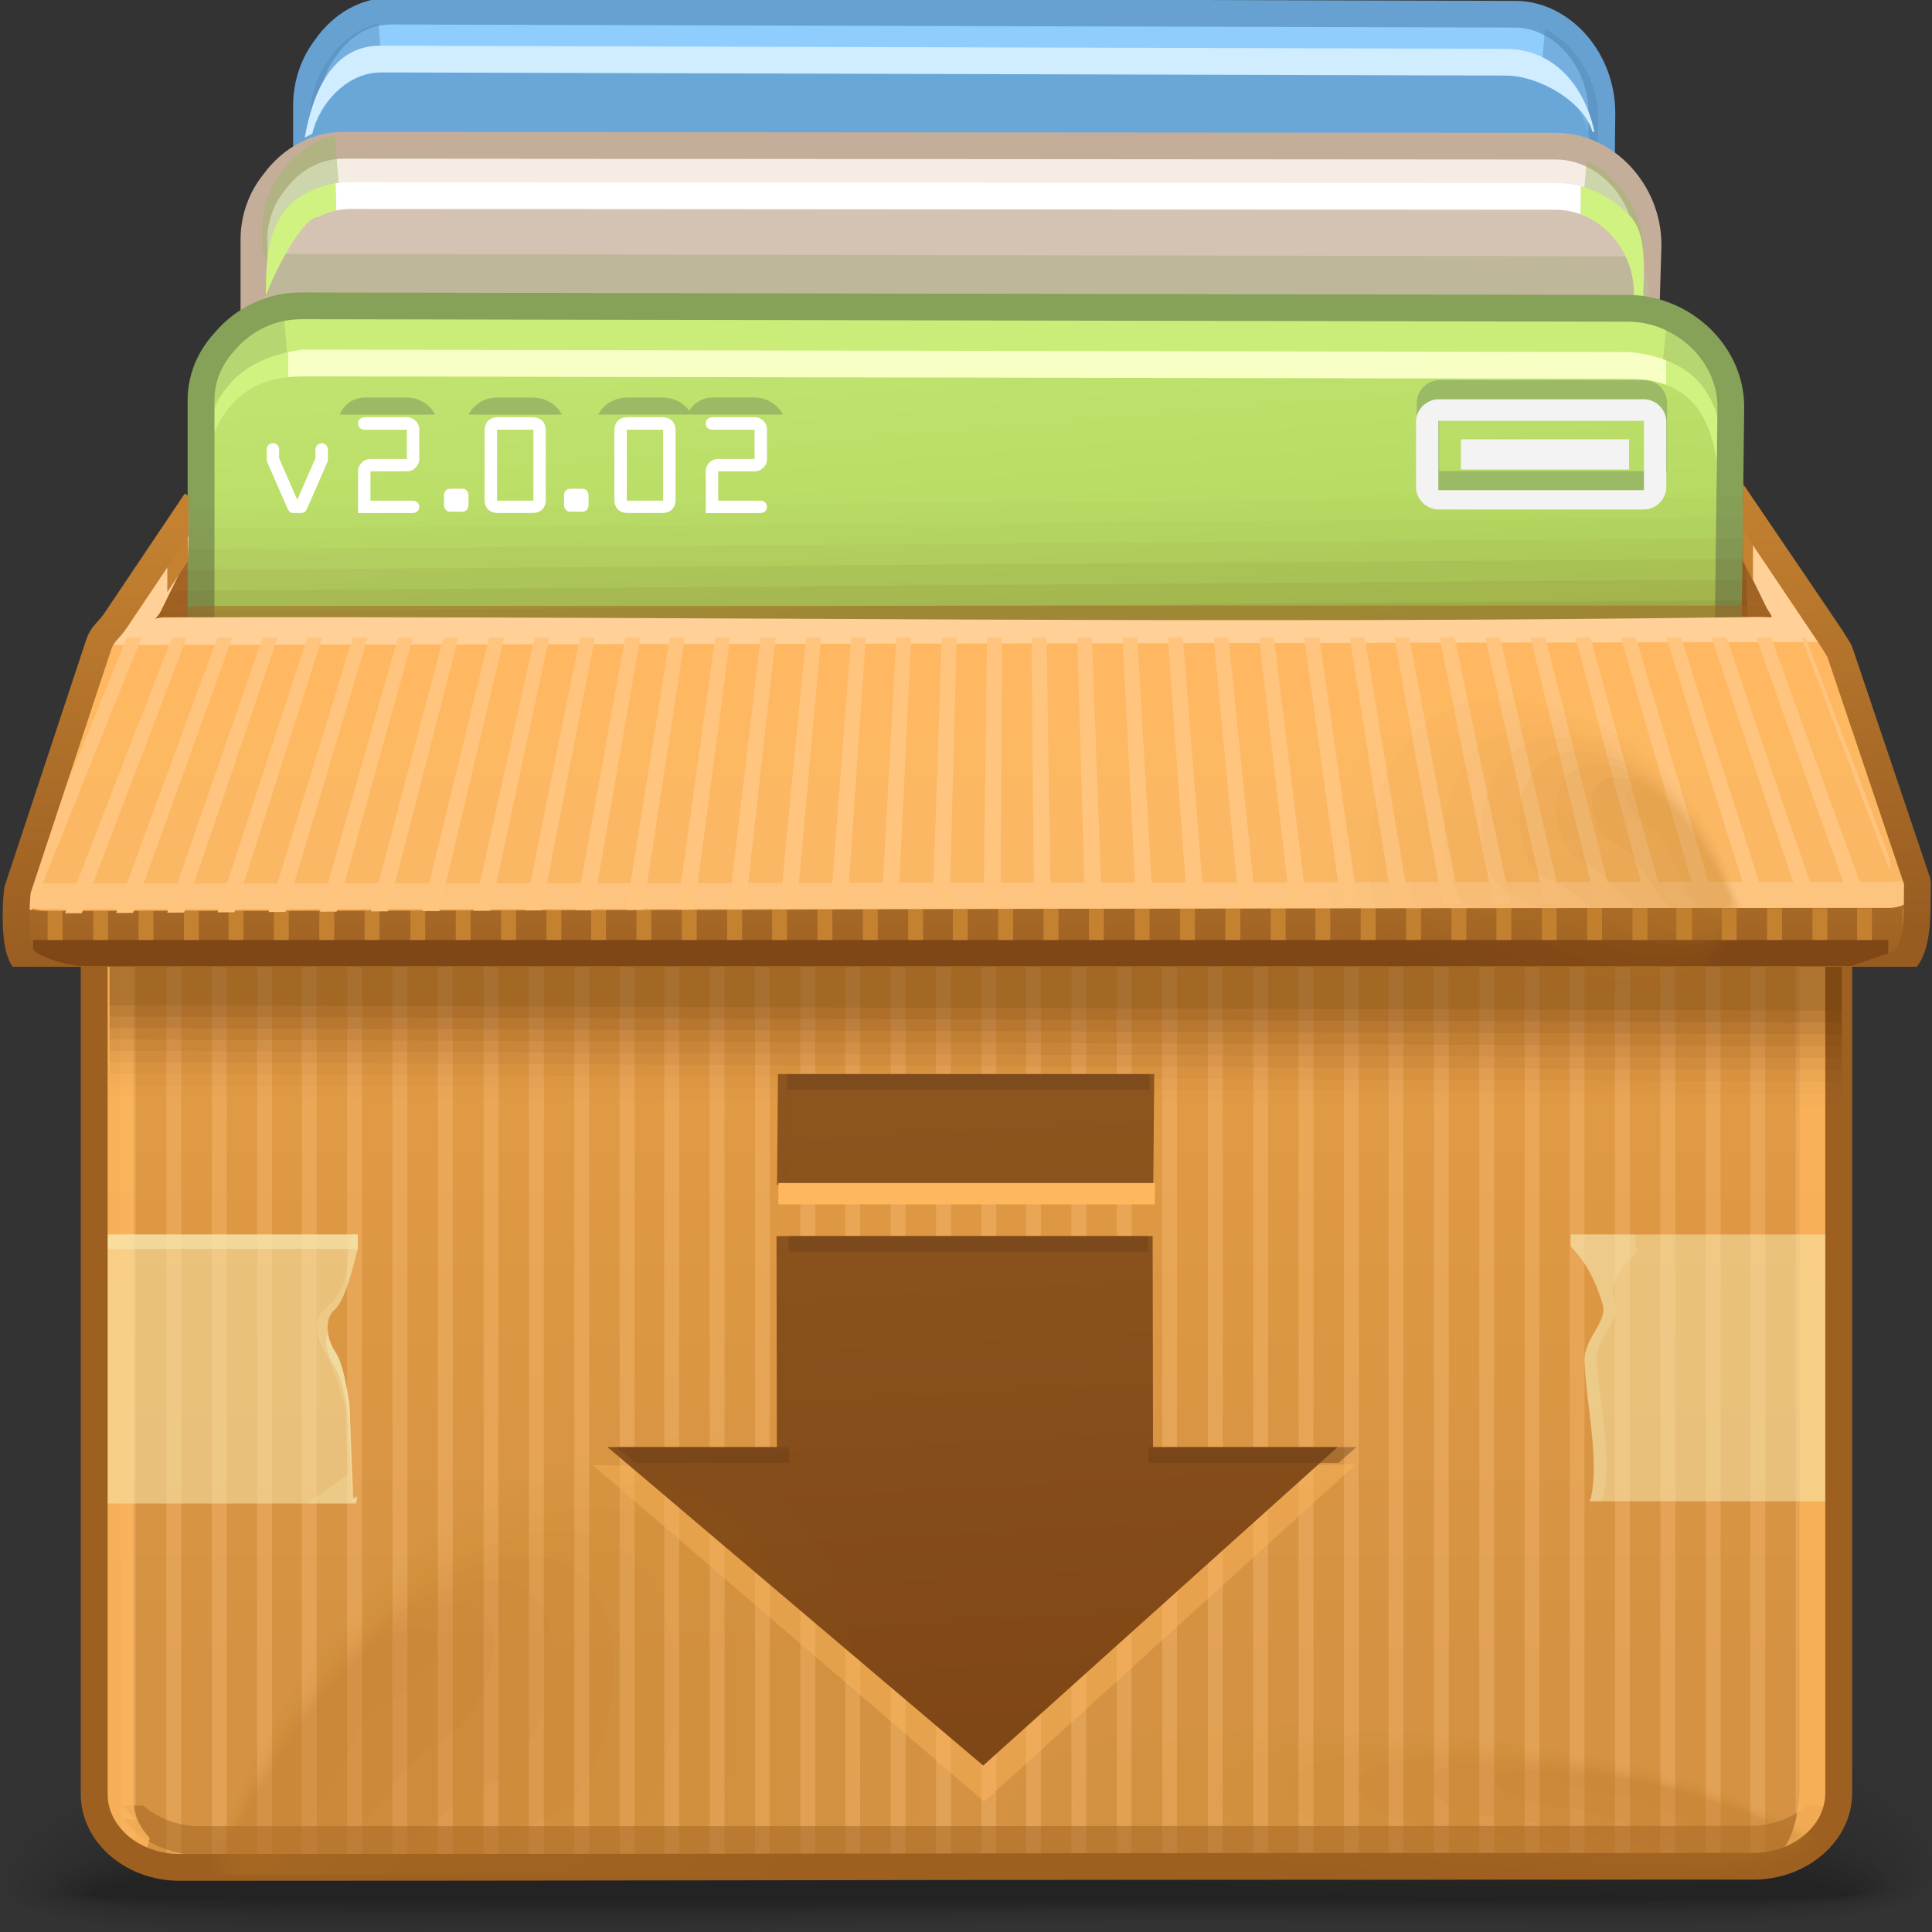 <?xml version="1.0" encoding="UTF-8"?>
<!DOCTYPE svg PUBLIC "-//W3C//DTD SVG 1.1//EN" "http://www.w3.org/Graphics/SVG/1.1/DTD/svg11.dtd">
<!-- Creator: CorelDRAW -->
<svg xmlns="http://www.w3.org/2000/svg" xml:space="preserve" width="72px" height="72px" style="shape-rendering:geometricPrecision; text-rendering:geometricPrecision; image-rendering:optimizeQuality; fill-rule:evenodd; clip-rule:evenodd"
viewBox="0 0 72 72"
 xmlns:xlink="http://www.w3.org/1999/xlink">
 <rect x="0" y="0" width="72" height="72" fill="#333333" stroke="none"/>
 <defs>
  <style type="text/css">
   <![CDATA[
    .fil50 {fill:none}
    .fil17 {fill:#6AA7D9}
    .fil14 {fill:#8FCDFF}
    .fil52 {fill:#C48231}
    .fil28 {fill:#CAED79}
    .fil24 {fill:#D4C2B2}
    .fil53 {fill:#EDA54E}
    .fil21 {fill:#F5ECE4}
    .fil72 {fill:#FFC57F}
    .fil74 {fill:#F3F3F3}
    .fil26 {fill:white;fill-rule:nonzero}
    .fil73 {fill:#804716;fill-rule:nonzero}
    .fil32 {fill:#86A158;fill-rule:nonzero}
    .fil30 {fill:#9BBA65;fill-rule:nonzero}
    .fil49 {fill:#9E6021;fill-rule:nonzero}
    .fil59 {fill:#C48231;fill-rule:nonzero}
    .fil22 {fill:#C4AE9A;fill-rule:nonzero}
    .fil18 {fill:#CFEDFF;fill-rule:nonzero}
    .fil27 {fill:#D0F280;fill-rule:nonzero}
    .fil57 {fill:#FFB75E;fill-rule:nonzero}
    .fil58 {fill:#FFD199;fill-rule:nonzero}
    .fil86 {fill:#F3F3F3;fill-rule:nonzero}
    .fil31 {fill:#F8FFC4;fill-rule:nonzero}
    .fil0 {fill:black;fill-opacity:0}
    .fil33 {fill:#5C3106;fill-opacity:0}
    .fil62 {fill:#BD7E31;fill-opacity:0}
    .fil75 {fill:#C48231;fill-opacity:0}
    .fil1 {fill:black;fill-opacity:0.004}
    .fil63 {fill:#BD7E31;fill-opacity:0.008}
    .fil76 {fill:#C48231;fill-opacity:0.008}
    .fil2 {fill:black;fill-opacity:0.008}
    .fil34 {fill:#5C3106;fill-opacity:0.012}
    .fil3 {fill:black;fill-opacity:0.016}
    .fil64 {fill:#BD7E31;fill-opacity:0.02}
    .fil77 {fill:#C48231;fill-opacity:0.02}
    .fil4 {fill:black;fill-opacity:0.02}
    .fil5 {fill:black;fill-opacity:0.024}
    .fil35 {fill:#5C3106;fill-opacity:0.027}
    .fil65 {fill:#BD7E31;fill-opacity:0.027}
    .fil78 {fill:#C48231;fill-opacity:0.027}
    .fil6 {fill:black;fill-opacity:0.027}
    .fil7 {fill:black;fill-opacity:0.031}
    .fil66 {fill:#BD7E31;fill-opacity:0.035}
    .fil79 {fill:#C48231;fill-opacity:0.035}
    .fil8 {fill:black;fill-opacity:0.035}
    .fil36 {fill:#5C3106;fill-opacity:0.039}
    .fil9 {fill:black;fill-opacity:0.043}
    .fil67 {fill:#BD7E31;fill-opacity:0.043}
    .fil80 {fill:#C48231;fill-opacity:0.043}
    .fil10 {fill:black;fill-opacity:0.047}
    .fil11 {fill:black;fill-opacity:0.051}
    .fil37 {fill:#5C3106;fill-opacity:0.055}
    .fil68 {fill:#BD7E31;fill-opacity:0.055}
    .fil81 {fill:#C48231;fill-opacity:0.055}
    .fil12 {fill:black;fill-opacity:0.055}
    .fil13 {fill:black;fill-opacity:0.059}
    .fil69 {fill:#BD7E31;fill-opacity:0.063}
    .fil82 {fill:#C48231;fill-opacity:0.063}
    .fil38 {fill:#5C3106;fill-opacity:0.067}
    .fil70 {fill:#BD7E31;fill-opacity:0.071}
    .fil83 {fill:#C48231;fill-opacity:0.071}
    .fil39 {fill:#5C3106;fill-opacity:0.078}
    .fil71 {fill:#BD7E31;fill-opacity:0.078}
    .fil84 {fill:#C48231;fill-opacity:0.078}
    .fil40 {fill:#5C3106;fill-opacity:0.094}
    .fil41 {fill:#5C3106;fill-opacity:0.106}
    .fil42 {fill:#5C3106;fill-opacity:0.122}
    .fil25 {fill:#789440;fill-opacity:0.22}
    .fil48 {fill:#F8EBB3;fill-opacity:0.22}
    .fil16 {fill:#548ABA;fill-opacity:0.439}
    .fil56 {fill:#693E19;fill-opacity:0.439}
    .fil23 {fill:#9BBA65;fill-opacity:0.439}
    .fil54 {fill:#FFB75E;fill-rule:nonzero;fill-opacity:0.439}
    .fil47 {fill:#F8EBB3;fill-opacity:0.502}
    .fil61 {fill:#FFD199;fill-opacity:0.502}
    .fil45 {fill:#9F6223;fill-rule:nonzero;fill-opacity:0.502}
    .fil46 {fill:#FFB75E;fill-rule:nonzero;fill-opacity:0.78}
    .fil51 {fill:url(#id0)}
    .fil29 {fill:url(#id1)}
    .fil55 {fill:url(#id2)}
    .fil20 {fill:url(#id3)}
    .fil60 {fill:url(#id4)}
    .fil43 {fill:url(#id5)}
    .fil85 {fill:url(#id6);fill-rule:nonzero}
    .fil15 {fill:url(#id7);fill-rule:nonzero}
    .fil44 {fill:url(#id8);fill-opacity:0.322}
    .fil19 {fill:url(#id9);fill-rule:nonzero;fill-opacity:0.502}
   ]]>
  </style>
  <linearGradient id="id0" gradientUnits="userSpaceOnUse" x1="35.989" y1="35.862" x2="35.989" y2="27.711">
   <stop offset="0" style="stop-color:#9D6123"/>
   <stop offset="0.569" style="stop-color:#B3732A"/>
   <stop offset="1" style="stop-color:#C48231"/>
  </linearGradient>
  <linearGradient id="id1" gradientUnits="userSpaceOnUse" x1="34.297" y1="13.07" x2="37.414" y2="51.083">
   <stop offset="0" style="stop-color:#C0E36F"/>
   <stop offset="0.42" style="stop-color:#ACD156"/>
   <stop offset="1" style="stop-color:#9EC444"/>
  </linearGradient>
  <linearGradient id="id2" gradientUnits="userSpaceOnUse" x1="35.613" y1="41.231" x2="36.879" y2="64.593">
   <stop offset="0" style="stop-color:#8C551E"/>
   <stop offset="1" style="stop-color:#804716"/>
  </linearGradient>
  <linearGradient id="id3" gradientUnits="userSpaceOnUse" xlink:href="#id0" x1="36.73" y1="17.971" x2="35.252" y2="33.931">
  </linearGradient>
  <linearGradient id="id4" gradientUnits="userSpaceOnUse" x1="35.996" y1="25.319" x2="35.996" y2="32.498">
   <stop offset="0" style="stop-color:#FFB861"/>
   <stop offset="1" style="stop-color:#FAB764"/>
  </linearGradient>
  <linearGradient id="id5" gradientUnits="userSpaceOnUse" x1="36.005" y1="32.12" x2="36.005" y2="62.144">
   <stop offset="0" style="stop-color:#E69D45"/>
   <stop offset="1" style="stop-color:#D49242"/>
  </linearGradient>
  <linearGradient id="id6" gradientUnits="userSpaceOnUse" x1="35.784" y1="18.457" x2="36.242" y2="35.59">
   <stop offset="0" style="stop-color:#C48231"/>
   <stop offset="1" style="stop-color:#985C21"/>
  </linearGradient>
  <linearGradient id="id7" gradientUnits="userSpaceOnUse" x1="35.629" y1="31.708" x2="35.629" y2="9.409">
   <stop offset="0" style="stop-color:#4E87B4"/>
   <stop offset="1" style="stop-color:#66A1D1"/>
  </linearGradient>
  <linearGradient id="id8" gradientUnits="userSpaceOnUse" x1="32.156" y1="70.157" x2="31.922" y2="43.665">
   <stop offset="0" style="stop-color:#FFC57F"/>
   <stop offset="1" style="stop-color:#FFC57F"/>
  </linearGradient>
  <linearGradient id="id9" gradientUnits="userSpaceOnUse" x1="24.958" y1="14.774" x2="22.832" y2="71.056">
   <stop offset="0" style="stop-color:#F8FFC4"/>
   <stop offset="1" style="stop-color:#ADD158"/>
  </linearGradient>
 </defs>
 <g id="Слой_x0020_1">
  <g id="_88484392">
   <path id="_90511320" class="fil0" d="M34.456 60.883c34.071,-1.414 38.667,4.042 38.816,8.47 0.148,4.428 -17.676,1.91 -37.541,2.674 -19.865,0.764 -36.615,1.408 -36.615,-1.874 0,-3.282 1.268,-7.854 35.341,-9.269z"/>
   <g>
    <path id="_46528272" class="fil1" d="M34.534 61.428c32.627,-1.304 38.267,3.859 38.404,8.026 0.137,4.1 -17.576,1.781 -37.174,2.487 -19.599,0.705 -36.322,1.293 -36.322,-1.749 0,-3.109 2.467,-7.457 35.093,-8.764z"/>
    <path id="_87167864" class="fil2" d="M34.612 61.972c31.182,-1.196 37.866,3.674 37.991,7.579 0.126,3.772 -17.479,1.655 -36.81,2.301 -19.331,0.647 -36.028,1.179 -36.028,-1.623 0,-2.935 3.665,-7.059 34.847,-8.257z"/>
    <path id="_46066120" class="fil3" d="M34.689 62.517c29.737,-1.087 37.466,3.491 37.58,7.135 0.113,3.444 -17.381,1.526 -36.445,2.114 -19.065,0.588 -35.734,1.064 -35.734,-1.496 0,-2.763 4.861,-6.664 34.599,-7.753z"/>
    <path id="_45235160" class="fil4" d="M34.766 63.061c28.293,-0.979 37.066,3.307 37.169,6.689 0.103,3.118 -17.284,1.4 -36.081,1.928 -18.797,0.529 -35.44,0.95 -35.44,-1.37 0,-2.589 6.059,-6.267 34.352,-7.246z"/>
    <path id="_90654512" class="fil5" d="M34.843 63.607c26.848,-0.869 36.666,3.124 36.757,6.244 0.091,2.79 -17.184,1.271 -35.715,1.741 -18.532,0.47 -35.146,0.835 -35.146,-1.245 0,-2.415 7.257,-5.869 34.104,-6.741z"/>
    <path id="_86504200" class="fil6" d="M34.92 64.154c25.402,-0.762 36.265,2.94 36.345,5.799 0.08,2.461 -17.086,1.142 -35.352,1.554 -18.263,0.411 -34.852,0.72 -34.852,-1.12 0,-2.242 8.454,-5.472 33.859,-6.234z"/>
    <path id="_89344736" class="fil7" d="M34.996 64.696c23.96,-0.652 35.865,2.756 35.934,5.354 0.069,2.134 -16.988,1.016 -34.984,1.368 -17.999,0.353 -34.559,0.606 -34.559,-0.992 0,-2.07 9.651,-5.076 33.609,-5.73z"/>
    <path id="_88009848" class="fil8" d="M35.074 65.243c22.513,-0.544 35.465,2.571 35.522,4.909 0.058,1.806 -16.89,0.887 -34.62,1.181 -17.731,0.294 -34.265,0.491 -34.265,-0.867 0,-1.897 10.848,-4.68 33.364,-5.223z"/>
    <path id="_87295176" class="fil9" d="M35.151 65.789c21.069,-0.435 35.065,2.388 35.111,4.465 0.045,1.478 -16.792,0.758 -34.255,0.994 -17.465,0.235 -33.972,0.377 -33.972,-0.742 0,-1.723 12.047,-4.282 33.117,-4.717z"/>
    <path id="_87602704" class="fil10" d="M35.228 66.333c19.624,-0.327 34.665,2.204 34.7,4.018 0.034,1.152 -16.694,0.632 -33.893,0.808 -17.196,0.176 -33.677,0.262 -33.677,-0.615 0,-1.55 13.244,-3.885 32.87,-4.211z"/>
    <path id="_86890264" class="fil11" d="M35.304 66.878c18.18,-0.217 34.265,2.021 34.287,3.574 0.022,0.823 -16.595,0.503 -33.527,0.621 -16.93,0.117 -33.383,0.148 -33.383,-0.489 0,-1.377 14.441,-3.489 32.622,-3.706z"/>
    <path id="_86864128" class="fil12" d="M35.382 67.422c16.735,-0.11 33.863,1.837 33.875,3.128 0.012,0.496 -16.498,0.377 -33.163,0.435 -16.662,0.059 -33.087,0.033 -33.087,-0.363 0,-1.204 15.638,-3.091 32.375,-3.2z"/>
   </g>
   <path id="_88374176" class="fil13" d="M35.456 67.969c15.292,0 33.467,1.654 33.467,2.683 0,0.337 -65.594,0.322 -65.594,0.011 0,-1.03 16.835,-2.694 32.127,-2.694z"/>
  </g>
  <path class="fil14" d="M59.571 17.275l0.083 0.611 -48.144 -0.117 0 -13.507c0,-0.816 0.27,-1.565 0.718,-2.146 0.573,-0.829 1.442,-1.361 2.409,-1.361l41.923 0.116c1.717,0.004 3.24,1.682 3.221,3.716l-0.124 12.689 -0.086 0z"/>
  <path class="fil15" d="M10.929 17.927l-0.005 0 0 -0.501 0 -3.635 0 -0.015 0 -0.015 0 -0.015 0 -8.493 0 -0.038 0 -1.294c0,-0.45 0.076,-0.888 0.213,-1.299 0.141,-0.419 0.348,-0.807 0.605,-1.142 0.332,-0.478 0.757,-0.872 1.237,-1.143l0.001 0c0.478,-0.27 1.013,-0.423 1.573,-0.423l0 0.002 41.923 0.116 0 -0.002 0.018 0 0.004 0.002c1,0.009 1.937,0.495 2.614,1.264 0.664,0.754 1.087,1.791 1.084,2.924l0.002 0 0 0.026 -0.002 0.004 -0.025 2.564c0.008,1.089 0.041,2.202 0.073,3.304 0.034,1.272 0.072,2.538 0.073,3.794l0.019 26.541 0 0.495 -0.496 0.004 -48.392 0.256 -0.5 0.002 -0.001 -0.501 -0.018 -22.779zm0.997 -4.136l0 3.135 0 0.501 0.018 22.779 47.395 -0.252 -0.019 -26.044c0,-1.226 -0.039,-2.493 -0.073,-3.765 -0.031,-1.1 -0.064,-2.211 -0.073,-3.332l0 -0.007 0.025 -2.561 -0.002 0 0 -0.026 0.002 0c0.001,-0.878 -0.325,-1.681 -0.839,-2.263 -0.496,-0.563 -1.167,-0.921 -1.866,-0.928l0 0.002 -0.018 0 0 -0.002 -41.923 -0.116 0 0.002c-0.389,0 -0.757,0.104 -1.083,0.288 -0.352,0.198 -0.667,0.494 -0.917,0.855l-0.015 0.021c-0.194,0.253 -0.351,0.543 -0.456,0.859 -0.1,0.301 -0.156,0.633 -0.156,0.983l0 1.294 0 0.038 0 8.493 0 0.015 0 0.015 0 0.015z"/>
  <path class="fil16" d="M11.568 5.216l-0.001 -0.02 0 -0.876c0,-0.815 0.272,-1.565 0.718,-2.146 0.456,-0.658 1.096,-1.129 1.825,-1.294l0.257 3.482 0.458 0.109c-0.45,1.004 -2.803,1.605 -3.187,0.866 -0.384,-0.739 -0.045,-0.079 -0.071,-0.119z"/>
  <path class="fil16" d="M57.575 1.083l-0.269 3.207 -0.457 0.11c0.372,0.829 1.794,1.861 2.699,1.382l0.013 -1.282c0.014,-1.522 -0.837,-2.848 -1.985,-3.417z"/>
  <path class="fil17" d="M11.063 13.997l0.276 -8.29c0,-0.815 0.27,-1.564 0.718,-2.146 0.573,-0.829 1.157,-1.359 2.126,-1.359l41.923 0.117c1.716,0.004 3.217,1.632 3.196,3.654 -0.03,2.81 0.143,5.653 0.145,8.392l0.019 26.541 -48.392 0.256 -0.019 -26.914c0,-0.085 0.002,-0.168 0.007,-0.25z"/>
  <path class="fil18" d="M11.357 5.127c0.305,-1.687 1.011,-3.426 2.825,-3.426l0 0.002 41.924 0.117 0 -0.002 0.022 0 0.004 0.002c1.802,0.017 2.923,1.406 3.285,3.079l-0.064 0.028c-0.325,-1.131 -1.972,-2.099 -3.224,-2.111l0 0.002 -0.022 0 0 -0.002 -41.924 -0.117 0 0.002c-1.149,0 -2.124,0.978 -2.471,2.024 -0.028,0.084 -0.053,0.17 -0.074,0.257l-0.28 0.143z"/>
  <path class="fil19" d="M59.727 21.854l0.015 19.166 -0.496 0 -0.015 -19.166 0 -5.787 0.001 0 0.002 -10.046c0.172,0.094 0.338,0.175 0.494,0.237l-0.004 9.809 0.002 0 0 5.787zm-48.022 19.422l-0.017 -19.538 0 -2.793 -0.001 0 0 -0.295 0 -12.911c0,-0.181 0.012,-0.358 0.035,-0.533 0.161,-0.028 0.333,-0.054 0.517,-0.077 -0.038,0.196 -0.057,0.4 -0.057,0.609l0 12.615 0.001 0 0 0.295 0 3.089 0.017 19.538 -0.496 0z"/>
  <path class="fil20" d="M8.896 17.461l54.754 0.176c0.808,0.002 1.032,0.663 1.469,1.23l2.871 4.89 -0.567 9.456c-0.04,0.674 -0.663,1.228 -1.469,1.228l-60.094 0c-0.807,0 -1.442,-0.553 -1.469,-1.228l-0.398 -9.544 3.435 -4.977c0.404,-0.586 0.66,-1.231 1.469,-1.23z"/>
  <path class="fil21" d="M61.247 21.765l0.089 0.611 -51.56 -0.373 0 -13.507c0,-0.815 0.287,-1.565 0.764,-2.146 0.609,-0.829 1.534,-1.361 2.563,-1.361l44.941 0.031c1.827,0 3.449,1.682 3.428,3.715l-0.132 13.031 -0.092 0z"/>
  <path class="fil22" d="M61.514 22.694l0.006 0.039 0.083 0.574 -0.58 -0.005 -51.56 -0.373 -0.498 -0.004 0 -0.495 0 -13.507c0,-0.456 0.081,-0.9 0.226,-1.307 0.145,-0.413 0.365,-0.798 0.637,-1.134 0.354,-0.483 0.807,-0.88 1.317,-1.152l0.002 0c0.501,-0.265 1.061,-0.415 1.646,-0.415l0 0.002 45.196 0.031 0 -0.002 0.03 0 0.004 0.002c1.044,0.011 2.023,0.489 2.737,1.25l0 0.002c0.705,0.754 1.157,1.792 1.156,2.924l0.002 0 0 0.037 -0.002 0.004 -0.387 13.031 -0.006 0.497 -0.007 0zm-1.067 -0.393l-0.006 -0.037 -0.084 -0.572 0.177 0 0.383 -12.53 -0.002 0 0 -0.037 0.002 0c0,-0.868 -0.347,-1.665 -0.886,-2.243l-0.001 0.001c-0.534,-0.569 -1.257,-0.93 -2.013,-0.938l0 0.002 -0.03 0 0 -0.002 -45.196 -0.031 0 0.002c-0.42,0 -0.822,0.107 -1.179,0.295l0 0.001c-0.38,0.202 -0.717,0.498 -0.981,0.859l-0.018 0.021c-0.204,0.248 -0.371,0.541 -0.482,0.855 -0.106,0.301 -0.167,0.632 -0.167,0.974l0 13.012 50.481 0.365z"/>
  <path class="fil23" d="M9.776 9.392l0 -0.02 0 -0.876c0,-0.815 0.287,-1.565 0.764,-2.146 0.484,-0.658 1.166,-1.129 1.941,-1.294l0.275 3.482 0.488 0.109c-0.478,1.004 -2.982,1.605 -3.392,0.866 -0.41,-0.739 -0.048,-0.079 -0.076,-0.119z"/>
  <path class="fil23" d="M59.132 6.002l-0.287 3.207 -0.485 0.11c0.394,0.829 1.909,1.863 2.872,1.383l0.013 -1.283c0.015,-1.521 -0.891,-2.848 -2.113,-3.417z"/>
  <path class="fil24" d="M10.066 19.428l-0.118 -8.289c0,-0.815 0.287,-1.563 0.763,-2.146 0.611,-0.829 1.251,-1.304 2.281,-1.304l45.052 -0.196c1.827,-0.008 3.423,1.635 3.403,3.654 -0.03,2.809 0.152,5.541 0.155,8.278l0.02 26.142 -51.826 0 0.263 -25.89c0.001,-0.084 0.002,-0.168 0.007,-0.25z"/>
  <path class="fil25" d="M10.066 19.428l-0.118 -8.289c0,-0.598 0.154,-1.157 0.424,-1.644 0.164,-0.022 0.331,-0.034 0.501,-0.034l49.456 0.092c0.279,0 0.553,0.032 0.819,0.091 0.196,0.459 0.305,0.969 0.299,1.504 -0.03,2.809 0.152,5.541 0.155,8.278l0.005 6.86 -51.613 -0.084 0.066 -6.523c0.001,-0.084 0.002,-0.168 0.007,-0.25z"/>
  <path class="fil26" d="M12.501 6.833c0.178,-0.028 0.361,-0.044 0.546,-0.044l0 0.002 44.941 0.031 0 -0.002 0.032 0 0.004 0.002c0.302,0.004 0.6,0.045 0.887,0.122l0 1.044c-0.283,-0.106 -0.583,-0.165 -0.891,-0.169l0 0.002 -0.032 0 0 -0.002 -44.941 -0.031 0 0.002c-0.176,0 -0.348,0.019 -0.515,0.054l-0.031 -1.012zm49.345 7.891c0.063,0.34 0.107,0.692 0.118,1.065l0.015 0.559 -0.997 0 -0.015 -0.53 -0.031 -1.094 0.909 0z"/>
  <path class="fil27" d="M61.846 14.724l-0.909 0c-0.034,-1.272 -0.06,-2.543 -0.046,-3.748l-0.002 0 0 -0.04 0.002 0c0,-0.86 -0.339,-1.641 -0.872,-2.203l0 -0.001c-0.313,-0.331 -0.693,-0.588 -1.109,-0.744l0 -1.044c0.696,0.185 1.33,0.573 1.831,1.102l0.001 0c0.7,0.739 0.493,2.189 0.491,3.317l0.002 0 0 0.04 -0.002 0.004c-0.013,1.176 0.402,2.177 0.613,3.318z"/>
  <path class="fil27" d="M11.398 7.204l0.002 0c0.343,-0.181 0.713,-0.308 1.101,-0.371l0.031 1.012c-0.234,0.05 -0.456,0.131 -0.664,0.241l0 0.001c-0.703,-0.038 -2.324,3.299 -2.19,3.93 -0.113,0.318 0.191,0.182 0.191,0.546 0.164,-1.775 -0.4,-4.335 1.528,-5.359z"/>
  <path class="fil28" d="M64.31 27.899l0.099 0.612 -56.859 -0.092 0 -13.231c0,-0.815 0.322,-1.564 0.855,-2.146 0.681,-0.829 1.716,-1.359 2.867,-1.359l49.456 0.092c2.043,0.002 3.856,1.682 3.834,3.713l-0.149 12.411 -0.103 0z"/>
  <path class="fil23" d="M62.112 12.043l-0.32 3.208 -0.544 0.109c0.443,0.83 2.135,1.863 3.213,1.383l0.015 -1.282c0.018,-1.522 -0.996,-2.848 -2.363,-3.418z"/>
  <path class="fil23" d="M7.55 16.085l0 -0.02 0 -0.878c0,-0.815 0.322,-1.564 0.855,-2.146 0.541,-0.658 1.303,-1.128 2.171,-1.293l0.308 3.482 0.544 0.109c-0.536,1.004 -3.337,1.604 -3.794,0.866 -0.458,-0.739 -0.054,-0.079 -0.085,-0.119z"/>
  <path class="fil29" d="M7.559 24.932l-0.009 -8.289c0,-0.816 0.322,-1.565 0.856,-2.146 0.681,-0.829 1.715,-1.361 2.867,-1.361l48.887 0.092c2.043,0.002 3.828,1.632 3.804,3.654 -0.034,2.809 0.171,5.654 0.174,8.392l0.024 25.46 -56.588 0.281 -0.024 -25.833c0,-0.084 0.004,-0.168 0.009,-0.25z"/>
  <path class="fil30" d="M53.642 14.167l7.642 0c0.226,0 0.438,0.093 0.591,0.246l0.006 0.006c0.152,0.152 0.246,0.365 0.246,0.591l0 2.421c0,0.224 -0.093,0.437 -0.246,0.591l-0.006 0.006c-0.152,0.152 -0.365,0.246 -0.591,0.246l-7.642 0c-0.224,0 -0.437,-0.093 -0.591,-0.246l-0.006 -0.006c-0.152,-0.154 -0.246,-0.366 -0.246,-0.591l0 -2.421c0,-0.226 0.093,-0.438 0.246,-0.591l0.006 -0.006c0.154,-0.152 0.366,-0.246 0.591,-0.246zm7.652 0.802l-7.663 0 0 2.587 7.663 0 0 -2.587z"/>
  <path class="fil31" d="M10.727 13.126c0.174,-0.039 0.354,-0.072 0.546,-0.099l0 0.002 49.455 0.092 0 -0.002 0.043 0 0.006 0.002c0.509,0.058 0.943,0.163 1.315,0.306l0 0.915c-0.367,-0.138 -0.803,-0.217 -1.32,-0.224l0 0.002 -0.043 0 0 -0.002 -49.455 -0.092 0 0.002c-0.191,0 -0.373,0.009 -0.546,0.03l0 -0.932z"/>
  <path class="fil27" d="M7.68 19.9c-0.032,-2.503 -0.678,-5.935 3.047,-6.775l0 0.932c-3,0.332 -3.274,3.445 -3.272,5.7l0.224 0.143z"/>
  <path class="fil27" d="M62.091 13.427c2.753,1.057 2.026,4.239 2.152,6.487l-0.146 0.228c-0.048,-2.036 0.198,-4.971 -2.006,-5.799l0 -0.915z"/>
  <path class="fil32" d="M64.84 28.116l0.005 0.03 0.093 0.58 -0.586 -0.001 -56.859 -0.092 -0.501 0 0 -0.498 0 -13.231c0,-0.459 0.092,-0.907 0.257,-1.324 0.169,-0.422 0.416,-0.811 0.722,-1.148 0.392,-0.474 0.887,-0.863 1.449,-1.129 0.547,-0.259 1.157,-0.405 1.794,-0.405l0 0.002 49.456 0.091 0 -0.002 0.034 0 0.004 0.002c1.14,0.013 2.215,0.485 2.999,1.235 0.793,0.757 1.297,1.802 1.294,2.947l0.002 0 0 0.032 -0.002 0.004 -0.148 12.411 -0.006 0.497 -0.008 0zm-1.075 -0.39l-0.005 -0.031 -0.094 -0.581 0.197 0 0.142 -11.91 -0.002 0 0 -0.032 0.002 0c0.001,-0.859 -0.383,-1.649 -0.985,-2.224 -0.608,-0.582 -1.44,-0.951 -2.315,-0.961l0 0.002 -0.034 0 0 -0.002 -49.456 -0.091 0 0.002c-0.49,0 -0.957,0.111 -1.369,0.306 -0.431,0.204 -0.813,0.506 -1.113,0.87l-0.018 0.02c-0.23,0.252 -0.416,0.541 -0.54,0.853 -0.116,0.294 -0.182,0.618 -0.182,0.956l0 12.733 55.772 0.09z"/>
  <g id="_86062752">
   <path id="_87504448" class="fil33" d="M5.626 18.172l59.353 -0.43c0.012,2.492 0.181,4.996 0.183,7.418l0.004 3.986 -59.537 -0.191 -0.004 -4.168c0,-0.084 0.002,-0.168 0.008,-0.25l-0.007 -6.365z"/>
   <g>
    <path id="_86064312" class="fil34" d="M5.627 18.942l59.361 -0.43c0.037,2.237 0.171,4.475 0.174,6.648l0.005 4.755 -59.538 -0.193 -0.004 -4.936c0,-0.084 0.002,-0.168 0.008,-0.25l-0.006 -5.595z"/>
    <path id="_87748704" class="fil35" d="M5.628 19.713l59.375 -0.43c0.05,1.98 0.156,3.956 0.158,5.878l0.005 5.524 -59.537 -0.191 -0.005 -5.706c0,-0.084 0.002,-0.168 0.008,-0.25l-0.005 -4.825z"/>
    <path id="_90653264" class="fil36" d="M5.628 20.484l59.397 -0.431c0.054,1.721 0.136,3.435 0.137,5.108l0.006 6.292 -59.538 -0.191 -0.005 -6.474c0,-0.084 0.002,-0.168 0.008,-0.25l-0.005 -4.054z"/>
    <path id="_90653472" class="fil37" d="M5.629 21.254l59.421 -0.431c0.051,1.462 0.11,2.914 0.111,4.338l0.007 7.061 -59.538 -0.191 -0.006 -7.243c0,-0.084 0.002,-0.168 0.008,-0.25l-0.004 -3.283z"/>
    <path id="_46432264" class="fil38" d="M5.629 22.024l59.448 -0.43c0.043,1.201 0.083,2.393 0.084,3.567l0.007 7.83 -59.537 -0.191 -0.007 -8.011c0,-0.084 0.002,-0.168 0.008,-0.25l-0.004 -2.513z"/>
    <path id="_46466776" class="fil39" d="M5.63 22.795l59.474 -0.431c0.031,0.94 0.056,1.874 0.057,2.797l0.008 8.598 -59.538 -0.19 -0.007 -8.781c0,-0.084 0.002,-0.168 0.008,-0.25l-0.002 -1.742z"/>
    <path id="_87753200" class="fil40" d="M5.631 23.565l59.497 -0.431c0.019,0.68 0.032,1.357 0.033,2.027l0.008 9.367 -59.537 -0.191 -0.008 -9.549c0,-0.084 0.002,-0.168 0.008,-0.25l-0.001 -0.972z"/>
    <path id="_89269232" class="fil41" d="M5.633 24.335l59.515 -0.431c0.008,0.422 0.013,0.841 0.014,1.257l0.009 10.136 -59.538 -0.191 -0.008 -10.318c0,-0.084 0.002,-0.168 0.008,-0.25l0 -0.202z"/>
   </g>
   <polygon id="_87794912" class="fil42" points="5.624,25.107 65.159,24.674 65.161,25.161 65.172,36.066 5.634,35.875 "/>
  </g>
  <path class="fil43" d="M3.704 32.352l0.105 -5.385c0,-0.596 0.282,-1.144 0.748,-1.57 0.596,-0.607 1.501,-0.996 2.509,-0.996l57.88 -0.014c1.787,0 3.352,1.192 3.327,2.674 -0.035,2.059 0.039,3.455 0.039,5.46l0 34.62c0,1.487 -1.434,2.721 -3.182,2.721 -20.954,0 -22.512,0.014 -58.252,0.014 -1.747,0 -3.181,-1.225 -3.181,-2.721l0 -34.62c0,-0.063 0.002,-0.123 0.007,-0.184z"/>
  <path class="fil44" d="M4.502 28.775l0.555 0 0 40.805c-0.195,-0.064 -0.38,-0.144 -0.555,-0.239l0 -40.566zm62.515 0c0.011,1.195 0.045,2.274 0.045,3.632l0 34.62c0,0.278 -0.05,0.546 -0.142,0.797l0 -39.05 0.097 0zm-1.233 40.426c-0.172,0.111 -0.358,0.208 -0.554,0.287l0 -40.713 0.554 0 0 40.426zm-1.663 0.54c-0.079,0.006 -0.159,0.008 -0.24,0.008l-0.314 0 0 -40.974 0.554 0 0 40.965zm-1.69 0.008l-0.554 0 0 -40.974 0.554 0 0 40.974zm-1.691 0l-0.554 0 0 -40.974 0.554 0 0 40.974zm-1.691 0l-0.554 0 0 -40.974 0.554 0 0 40.974zm-1.676 0l-0.554 0 0 -40.142 0.554 0 0 40.142zm-1.69 0l-0.554 0 0 -40.142 0.554 0 0 40.142zm-1.691 0.001l-0.554 0 0 -40.143 0.554 0 0 40.143zm-1.69 0.001l-0.555 0 0 -40.145 0.555 0 0 40.145zm-1.663 0l-0.554 0 0 -40.145 0.554 0 0 40.145zm-1.691 0l-0.554 0.001 0 -40.146 0.554 0 0 40.145zm-1.691 0.001l-0.554 0 0 -40.146 0.554 0 0 40.146zm-1.69 0.001l-0.554 0 0 -40.147 0.554 0 0 40.147zm-1.704 0l-0.554 0.001 0 -39.795 0.554 0 0 39.794zm-1.691 0.001l-0.554 0 0 -39.795 0.554 0 0 39.795zm-1.691 0l-0.554 0.001 0 -39.796 0.554 0 0 39.795zm-1.69 0.002l-0.554 0 0 -39.797 0.554 0 0 39.797zm-1.663 0l-0.554 0 0 -39.797 0.554 0 0 39.797zm-1.69 0.001l-0.554 0 0 -39.798 0.554 0 0 39.798zm-1.691 0l-0.554 0 0 -39.798 0.554 0 0 39.798zm-1.691 0.001l-0.554 0 0 -39.8 0.554 0 0 39.8zm-1.674 0l-0.555 0 0 -41.336 0.555 0 0 41.336zm-1.691 0l-0.554 0 0 -41.336 0.554 0 0 41.336zm-1.691 0.001l-0.554 0 0 -41.337 0.554 0 0 41.337zm-1.69 0l-0.555 0 0 -41.337 0.555 0 0 41.337zm-1.663 0.001l-0.554 0 0 -41.339 0.554 0 0 41.339zm-1.69 0l-0.555 0 0 -41.339 0.555 0 0 41.339zm-1.691 0l-0.555 0 0 -41.339 0.555 0 0 41.339zm-1.691 0l-0.554 0 0 -41.339 0.554 0 0 41.339zm-1.704 0l-0.554 0 0 -40.987 0.554 0 0 40.987zm-1.69 0l-0.555 0.001 0 -40.988 0.555 0 0 40.987zm-1.691 0.001l-0.555 0 0 -40.988 0.555 0 0 40.988zm-1.691 0l-0.554 0 0 -40.988 0.554 0 0 40.988zm-1.663 0l-0.554 0 0 -40.988 0.554 0 0 40.988zm-1.69 0l-0.554 0 0 -40.988 0.554 0 0 40.988zm-1.691 0l-0.55 0 -0.004 0 0 -40.988 0.554 0 0 40.988z"/>
  <path class="fil45" d="M4.628 23.987c0.091,-0.115 0.193,-0.223 0.304,-0.325 0.331,-0.337 0.75,-0.612 1.224,-0.8 0.457,-0.181 0.965,-0.282 1.494,-0.282l0 0.001 57.392 -0.014 0.002 0 0.072 0.001 0.002 0c0.938,0.015 1.819,0.339 2.464,0.852 0.213,0.169 0.4,0.359 0.557,0.567l-0.462 0c0.185,0.155 0.35,0.327 0.49,0.513l-0.758 0c-0.048,-0.044 -0.098,-0.086 -0.149,-0.128 -0.553,-0.439 -1.312,-0.717 -2.124,-0.73l-0.07 -0.001 -57.39 0.014 0 0.001c-0.462,0 -0.899,0.086 -1.286,0.24 -0.367,0.145 -0.696,0.353 -0.961,0.604l-0.774 0c0.091,-0.115 0.193,-0.223 0.304,-0.325 0.064,-0.065 0.131,-0.128 0.201,-0.188l-0.533 0zm63.498 43.815c-0.128,0.161 -0.272,0.309 -0.431,0.446 -0.628,0.536 -1.493,0.873 -2.439,0.873 -12.4,0 -15.961,0.002 -20.478,0.004 -9.077,0.005 -19.574,0.011 -37.289,0.011 -0.947,0 -1.813,-0.334 -2.441,-0.873 -0.164,-0.141 -0.312,-0.294 -0.442,-0.461l0.475 0 -0.061 -0.052c-0.164,-0.141 -0.312,-0.294 -0.442,-0.461l0.768 0 0.039 0.034c0.53,0.452 1.266,0.736 2.076,0.736 22.985,0 30.633,-0.005 37.289,-0.008l20.478 -0.006c0.808,0 1.544,-0.283 2.073,-0.737l0.022 -0.019 0.775 0c-0.128,0.161 -0.272,0.309 -0.431,0.446l-0.079 0.066 0.539 0z"/>
  <path class="fil46" d="M3.985 32.277l0.105 -5.367 -0.002 0c0,-0.365 0.085,-0.718 0.241,-1.046l0.002 -0.002c0.154,-0.321 0.376,-0.617 0.65,-0.872l0.006 -0.006c0.35,-0.354 0.793,-0.645 1.291,-0.842 0.48,-0.19 1.015,-0.298 1.567,-0.298l0 0.002 56.347 -0.27 0.008 0 0.071 0.001c0.983,0.017 1.907,0.357 2.584,0.895 0.712,0.565 1.165,1.355 1.165,2.239l0 0.037 -0.002 0.008c-0.02,1.205 -0.004,2.186 0.014,3.194 0.012,0.772 0.027,1.579 0.027,2.258l0 34.62c0,0.896 -0.428,1.713 -1.113,2.3 -0.184,0.157 -0.387,0.299 -0.606,0.42 0.013,-0.384 -0.004,-0.094 -0.207,-0.383 0.077,-0.053 0.15,-0.11 0.22,-0.169 0.468,-0.4 0.704,-1.576 0.704,-2.168l0 -34.62c0,-0.965 -0.012,-1.604 -0.022,-2.242 -0.019,-1.013 -0.035,-2.001 -0.014,-3.219l-0.002 0 0 -0.037c0,-0.561 -0.305,-1.077 -0.784,-1.457 -0.514,-0.409 -1.222,-0.667 -1.98,-0.68l-0.071 -0.001 -56.339 0.27 0 0.002c-0.432,0 -0.842,0.08 -1.199,0.222 -0.372,0.148 -0.699,0.363 -0.954,0.621l-0.019 0.018c-0.189,0.172 -0.343,0.372 -0.443,0.582l0.001 0c-0.091,0.193 -0.142,0.403 -0.142,0.621l-0.002 0.008 -0.105 5.385 -0.498 -0.008 0.498 0.018 -0.006 0.167 0.001 0 0 34.62c0,0.527 0.228,1.013 0.605,1.397 -0.091,0.338 -0.181,0.707 -0.263,1.085 -0.079,-0.058 -0.157,-0.118 -0.231,-0.182 -0.685,-0.586 -1.111,-1.401 -1.111,-2.301l0 -34.62 0.002 -0.018 0.007 -0.184z"/>
  <path class="fil47" d="M3.98 46.005l9.352 0 0 0.503c-0.168,0.732 -0.478,1.967 -0.874,2.314 -0.396,0.347 -0.283,1.082 0.058,1.594 0.34,0.514 0.511,1.995 0.511,1.995l0.112 3.504 0.135 -0.069 0 0.185 -9.352 0 0.058 -10.028z"/>
  <path class="fil47" d="M3.98 46.005l9.352 0 0 0.503 -0.028 0.124 0 -0.086 -9.325 0 0.001 -0.541zm8.225 3.685c0.046,0.249 0.163,0.504 0.311,0.726 0.34,0.514 0.511,1.995 0.511,1.995l0.142 3.418 0.135 -0.069 0 0.185 -0.181 0 -0.124 -2.994c0,0 -0.171,-1.481 -0.511,-1.995 -0.26,-0.391 -0.422,-0.88 -0.282,-1.267z"/>
  <path class="fil48" d="M13.077 46.018l0.255 -0.013 0 0.503c-0.168,0.732 -0.478,1.967 -0.874,2.314 -0.396,0.347 -0.283,1.082 0.058,1.594 0.34,0.514 0.511,1.995 0.511,1.995l0.112 3.504 0.135 -0.069 0 0.185 -0.398 0 -1.414 -0.009 1.511 -1.082 -0.117 -2.53c0,0 -0.398,-1.481 -0.738,-1.995 -0.341,-0.513 -0.454,-1.247 -0.058,-1.594 0.396,-0.347 0.678,-0.656 0.846,-1.388l0.171 -1.416z"/>
  <path class="fil47" d="M68.641 46.005l-10.102 0 0 0.443c0.328,0.38 0.778,0.827 1.183,2.141 0.213,0.69 -0.704,1.257 -0.67,2.17 0.061,1.652 0.562,3.601 0.246,5.014 -0.012,0.053 -0.031,0.113 -0.054,0.175l9.397 0 0 -9.943z"/>
  <path class="fil48" d="M60.94 46.005l-2.401 0 0 0.443c0.328,0.38 0.778,0.827 1.183,2.141 0.213,0.69 -0.731,1.256 -0.67,2.17 0.11,1.651 0.509,3.6 0.246,5.014 -0.011,0.054 -0.032,0.113 -0.054,0.175l0.455 0c0.022,-0.061 0.041,-0.122 0.054,-0.175 0.335,-1.413 -0.13,-3.361 -0.246,-5.014 -0.064,-0.914 0.882,-1.481 0.67,-2.17 -0.404,-1.315 1.093,-1.761 0.763,-2.141l0 -0.443z"/>
  <path class="fil49" d="M3.02 32.049l0.105 -5.367 -0.002 0c0,-0.365 0.085,-0.718 0.241,-1.046l0.002 -0.002c0.154,-0.321 0.376,-0.617 0.65,-0.872l0.006 -0.006c0.35,-0.354 0.793,-0.645 1.291,-0.842 0.48,-0.19 1.015,-0.298 1.567,-0.298l0 0.002 58.278 -0.043 0.008 0 0.071 0.001c0.983,0.017 1.907,0.357 2.584,0.895 0.712,0.565 1.165,1.355 1.165,2.239l0 0.037 -0.002 0.008c-0.02,1.205 -0.004,2.186 0.014,3.194 0.012,0.772 0.027,1.579 0.027,2.258l0 34.62c0,0.896 -0.428,1.713 -1.113,2.3 -0.664,0.567 -1.574,0.922 -2.569,0.922l0 -0.002 -20.46 0.006c-10.141,0.004 -23.607,0.039 -38.19,0.039 -0.996,0 -1.907,-0.353 -2.571,-0.921 -0.685,-0.586 -1.111,-1.401 -1.111,-2.301l0 -34.62 0.002 -0.018 0.007 -0.184zm1.102 -5.359l-0.105 5.385 -0.498 -0.008 0.498 0.018 -0.006 0.167 0.001 0 0 34.62c0,0.595 0.292,1.142 0.759,1.543 0.488,0.417 1.17,0.678 1.922,0.678 25.897,0 32.557,-0.032 38.19,-0.034l20.46 -0.006 0 -0.002c0.751,0 1.43,-0.261 1.919,-0.679 0.468,-0.4 0.761,-0.948 0.761,-1.541l0 -34.62c0,-0.965 -0.012,-1.604 -0.022,-2.242 -0.019,-1.013 -0.035,-2.001 -0.014,-3.219l-0.002 0 0 -0.037c0,-0.561 -0.305,-1.077 -0.784,-1.457 -0.514,-0.409 -1.222,-0.667 -1.98,-0.68l-0.071 -0.001 -58.27 0.043 0 0.002c-0.432,0 -0.842,0.08 -1.199,0.222 -0.372,0.148 -0.699,0.363 -0.954,0.621l-0.019 0.018c-0.189,0.172 -0.343,0.372 -0.443,0.582l0.001 0c-0.091,0.193 -0.142,0.403 -0.142,0.621l-0.002 0.008z"/>
  <g id="_87766040">
   <polygon id="_86610968" class="fil33" points="4.08,41.285 68.639,41.642 68.639,31.498 4.08,31.656 "/>
   <g>
    <path id="_86337360" class="fil34" d="M4.081 40.86c21.52,0.112 43.038,0.226 64.558,0.339 0,-3.215 0,-6.43 0,-9.645 -21.52,0.051 -43.038,0.102 -64.558,0.151 0,3.052 0,6.102 0,9.155z"/>
    <path id="_86052936" class="fil35" d="M4.081 40.435c21.52,0.106 43.038,0.214 64.558,0.321 0,-3.048 0,-6.096 0,-9.144 -21.52,0.047 -43.038,0.096 -64.558,0.143 0,2.894 0,5.786 0,8.68z"/>
    <path id="_45593584" class="fil36" d="M4.081 40.011c21.52,0.1 43.038,0.202 64.558,0.304 0,-2.882 0,-5.764 0,-8.646 -21.52,0.045 -43.038,0.091 -64.558,0.135 0,2.737 0,5.471 0,8.207z"/>
    <path id="_89223168" class="fil37" d="M4.081 39.586c21.52,0.096 43.038,0.191 64.558,0.287 0,-2.717 0,-5.431 0,-8.147 -21.52,0.043 -43.038,0.086 -64.558,0.128 0,2.578 0,5.154 0,7.733z"/>
    <path id="_45872160" class="fil38" d="M4.081 39.162c21.52,0.089 43.038,0.178 64.558,0.268 0,-2.549 0,-5.098 0,-7.646 -21.52,0.04 -43.038,0.079 -64.558,0.119 0,2.42 0,4.839 0,7.259z"/>
    <path id="_46539352" class="fil39" d="M4.081 38.737c21.52,0.084 43.038,0.168 64.558,0.252 0,-2.383 0,-4.765 0,-7.148 -21.52,0.038 -43.038,0.074 -64.558,0.112 0,2.262 0,4.522 0,6.784z"/>
    <path id="_88034160" class="fil40" d="M4.081 38.313c21.52,0.078 43.038,0.156 64.558,0.234 0,-2.217 0,-4.433 0,-6.65 -21.52,0.035 -43.038,0.07 -64.558,0.104 0,2.105 0,4.207 0,6.312z"/>
    <path id="_87504000" class="fil41" d="M4.081 37.887c21.52,0.072 43.038,0.144 64.558,0.216 0,-2.05 0,-4.098 0,-6.149 -21.52,0.032 -43.038,0.064 -64.558,0.096 0,1.946 0,3.893 0,5.837z"/>
   </g>
   <polygon id="_89283256" class="fil42" points="4.08,37.465 68.639,37.663 68.639,32.011 4.08,32.1 "/>
  </g>
  <path class="fil50" d="M4.248 26.161c0,-0.6 0.283,-1.15 0.752,-1.579 0.6,-0.609 1.509,-1 2.522,-1l56.952 0c1.796,0 3.372,1.195 3.346,2.688"/>
  <path class="fil51" d="M68.231 27.542l3.087 5.882c0.206,1.6 -0.184,2.574 -1.002,2.607 -22.962,0 -45.925,0 -68.885,0 -0.263,-0.007 -0.617,-0.071 -0.828,-0.25 -0.126,-0.107 -0.148,-1.769 -0.124,-1.977l3.211 -6.261 64.54 0z"/>
  <path class="fil52" d="M2.329 33.737l0 1.41 -0.555 0 0 -1.41 0.555 0zm69.097 0.115c-0.069,0.536 -0.25,0.921 -0.528,1.126l0 -1.126 0.528 0zm-1.664 1.296l-0.554 0 0 -1.296 0.554 0 0 1.296zm-1.663 0l-0.554 0 0 -1.296 0.554 0 0 1.296zm-1.69 0l-0.554 0 0 -1.296 0.554 0 0 1.296zm-1.691 0l-0.554 0 0 -1.296 0.028 0 0 -0.115 0.142 0 0 0.115 0.384 0 0 1.296zm-1.662 0l-0.583 0 0 -1.296 0.03 0 0 -0.115 0.554 0 0 1.41zm-1.663 0l-0.554 0 0 -1.41 0.554 0 0 1.41zm-1.69 0l-0.554 0 0 -1.41 0.554 0 0 1.41zm-1.691 0l-0.554 0 0 -1.41 0.554 0 0 1.41zm-1.69 0l-0.555 0 0 -1.41 0.555 0 0 1.41zm-1.676 0l-0.555 0 0 -1.41 0.555 0 0 1.41zm-1.691 0l-0.554 0 0 -1.41 0.554 0 0 1.41zm-1.691 0l-0.554 0 0 -1.41 0.554 0 0 1.41zm-1.69 0l-0.554 0 0 -1.41 0.554 0 0 1.41zm-1.663 0l-0.554 0 0 -1.41 0.554 0 0 1.41zm-1.69 0l-0.555 0 0 -1.41 0.555 0 0 1.41zm-1.691 0l-0.555 0 0 -1.41 0.555 0 0 1.41zm-1.691 0l-0.554 0 0 -1.41 0.554 0 0 1.41zm-1.704 0l-0.554 0 0 -1.41 0.554 0 0 1.41zm-1.69 0l-0.555 0 0 -1.41 0.555 0 0 1.41zm-1.691 0l-0.555 0 0 -1.41 0.555 0 0 1.41zm-1.691 0l-0.554 0 0 -1.41 0.554 0 0 1.41zm-1.663 0l-0.554 0 0 -1.41 0.554 0 0 1.41zm-1.69 0l-0.554 0 0 -1.41 0.554 0 0 1.41zm-1.691 0l-0.554 0 0 -1.41 0.554 0 0 1.41zm-1.69 0l-0.555 0 0 -1.41 0.555 0 0 1.41zm-1.675 0l-0.555 0 0 -1.41 0.555 0 0 1.41zm-1.691 0l-0.554 0 0 -1.41 0.554 0 0 1.41zm-1.691 0l-0.554 0 0 -1.41 0.554 0 0 1.41zm-1.69 0l-0.554 0 0 -1.41 0.554 0 0 1.41zm-1.663 0l-0.554 0 0 -1.41 0.554 0 0 1.41zm-1.69 0l-0.555 0 0 -1.41 0.555 0 0 1.41zm-1.691 0l-0.555 0 0 -1.41 0.555 0 0 1.41zm-1.691 0l-0.554 0 0 -1.41 0.554 0 0 1.41zm-1.704 0l-0.554 0 0 -1.41 0.554 0 0 1.41zm-1.69 0l-0.555 0 0 -1.41 0.555 0 0 1.41zm-1.691 0l-0.555 0 0 -1.41 0.555 0 0 1.41zm-1.691 0l-0.554 0 0 -1.41 0.554 0 0 1.41zm-1.663 0l-0.554 0 0 -1.41 0.554 0 0 1.41zm-1.69 0l-0.554 0 0 -1.41 0.554 0 0 1.41zm-1.691 0l-0.554 0 0 -1.41 0.554 0 0 1.41z"/>
  <path class="fil53" d="M68.346 23.668l3.086 9.188c-0.021,0.489 -0.184,0.92 -1.002,0.953 -22.962,0 -45.811,0.142 -68.772,0.142 -0.422,-0.011 -1.07,-0.164 -1.009,-0.717l3.156 -9.566 64.54 0z"/>
  <polygon class="fil54" points="36.67,65.708 48.273,54.867 42.814,54.867 42.276,54.867 42.276,54.713 50.51,54.571 50.517,54.588 37.025,66.827 36.67,67.14 36.314,66.827 22.102,54.617 22.108,54.6 29.959,54.713 29.959,54.867 29.421,54.867 24.416,54.867 "/>
  <path class="fil55" d="M36.641 65.797l13.208 -11.868 -6.879 0 -0.014 -7.864 -14.018 0 0.014 7.864 -6.311 0 14 11.868zm-7.683 -21.639l14.021 0 0.035 -4.13 -14.021 0 -0.035 4.13z"/>
  <path class="fil56" d="M49.884 54.516l0.664 -0.587 -7.748 0 0 0.587 7.084 0zm-7.098 -7.865l0 -0.586 -13.393 0 0 0.586 13.393 0zm-13.378 7.278l-6.425 0 0.664 0.587 5.761 0 0 -0.587zm-0.136 -9.914l0.008 0 0.056 -3.402 13.5 0 0.008 -0.586 -13.508 0 -0.064 3.987z"/>
  <polygon class="fil57" points="29.009,44.088 43.039,44.088 43.039,44.884 29.009,44.884 "/>
  <path class="fil58" d="M65.409 22.992l0.198 0c0.523,0.001 0.5,0.111 0.237,-0.325l-0.797 -1.633 0 -2.024 2.767 4.119c0.484,0.712 0.862,0.866 -0.387,1.165l-0.174 0.269 -0.318 -0.001 -61.752 0 -0.319 0.001 -0.174 -0.269c-1.25,-0.299 -0.872,-0.452 -0.386,-1.165l2.717 -4.043 0 1.602 -1.044 2.122c-0.263,0.436 -0.357,0.198 0.165,0.197l0.2 0c19.824,-0.053 39.246,0.272 59.066,-0.014z"/>
  <polygon class="fil59" points="6.235,20.376 6.959,19.299 7.03,20.877 6.235,22.065 "/>
  <path class="fil60" d="M68.346 23.923l3.058 8.96c-0.021,0.488 -0.184,0.92 -1.002,0.953 -22.962,0 -45.783,0.058 -68.744,0.058 -0.422,-0.012 -1.07,-0.165 -1.009,-0.718l3.156 -9.139 64.54 -0.113z"/>
  <path class="fil61" d="M71.281 32.6l0.094 0.283c-0.021,0.488 -0.184,0.92 -1.002,0.953 -22.962,0 -45.783,0.058 -68.744,0.058 -0.422,-0.012 -1.07,-0.165 -1.009,-0.718l0.209 -0.632c0.174,0.282 0.622,0.372 0.941,0.381 22.961,0 45.782,-0.058 68.744,-0.058 0.379,-0.015 0.617,-0.115 0.765,-0.268z"/>
  <g id="_46358016">
   <path id="_88518184" class="fil62" d="M7.469 69.878c0.053,-0.383 0.167,-0.757 0.358,-1.114 1.592,-2.963 4.774,-13.788 18.073,-16.068 9.328,-1.599 11.834,9.698 10.457,17.177 -6.569,0.002 -15.155,0.005 -28.889,0.005z"/>
   <g>
    <path id="_86049200" class="fil63" d="M7.589 69.878c0.037,-0.4 0.144,-0.79 0.341,-1.16 1.45,-2.698 4.668,-13.052 16.776,-15.128 8.83,-1.514 10.807,9.568 9.144,16.283l-26.262 0.005z"/>
    <path id="_45256624" class="fil64" d="M7.713 69.878c0.017,-0.416 0.115,-0.823 0.319,-1.205 1.307,-2.433 4.561,-12.318 15.479,-14.189 8.361,-1.434 9.743,9.541 7.752,15.39l-23.55 0.004z"/>
    <path id="_88600384" class="fil65" d="M7.846 69.878c-0.007,-0.431 0.074,-0.856 0.287,-1.251 1.165,-2.167 4.455,-11.582 14.181,-13.25 7.951,-1.362 8.608,9.723 6.221,14.498l-20.689 0.002z"/>
    <path id="_87457544" class="fil66" d="M7.993 69.878c-0.038,-0.446 0.024,-0.889 0.242,-1.296 1.022,-1.902 4.349,-10.846 12.885,-12.309 7.714,-1.322 7.317,10.502 4.371,13.604l-17.498 0.001z"/>
    <path id="_88618720" class="fil67" d="M8.159 69.878c-0.077,-0.459 -0.045,-0.922 0.18,-1.341 0.879,-1.637 4.241,-10.111 11.587,-11.37 7.346,-1.259 5.744,11.057 2.479,12.001 -0.526,0.152 -1.061,0.404 -1.615,0.709l-12.631 0.001z"/>
    <path id="_89298592" class="fil68" d="M8.347 69.878c-0.125,-0.467 -0.138,-0.954 0.093,-1.385 0.736,-1.371 4.135,-9.377 10.29,-10.43 6.155,-1.056 4.345,8.937 1.611,9.729 -1.004,0.289 -2.065,1.176 -3.252,2.086l-8.743 0.001z"/>
    <path id="_45293264" class="fil69" d="M8.572 69.878c-0.187,-0.464 -0.27,-0.985 -0.032,-1.43 0.594,-1.107 4.03,-8.641 8.993,-9.493 4.964,-0.85 2.948,6.82 0.743,7.457 -1.179,0.341 -2.497,2.125 -4.083,3.465l-5.621 0z"/>
    <path id="_45282872" class="fil70" d="M8.858 69.878c-0.246,-0.422 -0.469,-1.005 -0.215,-1.476 0.451,-0.841 3.922,-7.905 7.696,-8.552 3.772,-0.646 1.55,4.701 -0.128,5.186 -1.166,0.337 -2.595,3.413 -4.387,4.843l-2.967 0z"/>
   </g>
   <path id="_90577104" class="fil71" d="M9.163 69.751c0,0 -0.729,-0.819 -0.42,-1.394 0.309,-0.575 3.817,-7.169 6.399,-7.612 2.583,-0.443 0.154,2.582 -0.994,2.914 -1.148,0.332 -2.888,6.933 -4.984,6.092z"/>
  </g>
  <path class="fil72" d="M5.277 23.753c-0.684,1.696 -1.365,3.387 -2.046,5.082 -0.679,1.691 -1.354,3.386 -2.044,5.08 -0.197,-0.043 -0.389,-0.094 -0.543,-0.157 0.678,-1.667 1.364,-3.333 2.046,-5.001 0.679,-1.667 1.361,-3.335 2.037,-5.004 0.176,0 0.36,0 0.55,0zm62.011 0c0.514,1.355 1.029,2.708 1.544,4.062 0.514,1.354 1.032,2.706 1.544,4.059 0.066,0.175 0.071,0.348 0.03,0.51 -0.55,-1.439 -1.09,-2.876 -1.637,-4.313 -0.546,-1.437 -1.085,-2.876 -1.629,-4.318 0.043,0 0.092,0 0.149,0zm2.164 9.516c-0.162,0.072 -0.352,0.136 -0.55,0.187 -0.57,-1.617 -1.152,-3.233 -1.727,-4.851 -0.574,-1.615 -1.149,-3.233 -1.721,-4.852 0.176,0 0.36,0 0.55,0 0.572,1.589 1.146,3.176 1.72,4.76 0.575,1.586 1.157,3.171 1.728,4.756zm-1.741 0.354c-0.085,0.005 -0.176,0.007 -0.268,0.007 -0.119,0.001 -0.24,0.002 -0.353,0.002 -0.556,-1.646 -1.107,-3.291 -1.657,-4.939 -0.548,-1.644 -1.1,-3.292 -1.643,-4.941 0.177,0 0.36,0 0.55,0 0.556,1.646 1.119,3.294 1.678,4.937 0.56,1.645 1.121,3.289 1.693,4.933zm-1.904 0.018c-0.211,0.001 -0.417,0.002 -0.62,0.002 -0.523,-1.648 -1.037,-3.294 -1.552,-4.944 -0.514,-1.645 -1.023,-3.296 -1.538,-4.946 0.184,0 0.36,0 0.55,0 0.522,1.65 1.045,3.3 1.573,4.945 0.528,1.649 1.057,3.295 1.586,4.943zm-1.904 0.011c-0.211,0.001 -0.423,0.002 -0.628,0.004 -0.485,-1.65 -0.959,-3.3 -1.439,-4.95 -0.478,-1.65 -0.959,-3.3 -1.431,-4.952 0.177,0 0.367,0 0.557,0 0.487,1.651 0.978,3.302 1.467,4.95 0.49,1.65 0.98,3.299 1.474,4.949zm-1.904 0.012c-0.211,0.002 -0.423,0.002 -0.628,0.004 -0.443,-1.651 -0.892,-3.302 -1.332,-4.956 -0.439,-1.65 -0.888,-3.304 -1.325,-4.958 0.183,0 0.366,0 0.556,0 0.451,1.654 0.907,3.306 1.362,4.957 0.454,1.651 0.909,3.301 1.368,4.954zm-1.89 0.012c-0.213,0.001 -0.424,0.002 -0.628,0.004 -0.409,-1.654 -0.821,-3.307 -1.226,-4.962 -0.406,-1.652 -0.811,-3.308 -1.221,-4.964 0.184,0 0.374,0 0.559,0 0.416,1.655 0.835,3.311 1.254,4.963 0.419,1.655 0.847,3.306 1.263,4.959zm-1.911 0.012c-0.211,0 -0.417,0.002 -0.621,0.004 -0.366,-1.657 -0.751,-3.311 -1.121,-4.967 -0.37,-1.656 -0.741,-3.314 -1.107,-4.971 0.176,0 0.36,0 0.549,0 0.381,1.657 0.769,3.313 1.15,4.969 0.38,1.655 0.768,3.309 1.149,4.965zm-1.904 0.011c-0.211,0.001 -0.423,0.002 -0.628,0.004 -0.331,-1.657 -0.672,-3.314 -1.007,-4.972 -0.334,-1.657 -0.67,-3.317 -1.009,-4.976 0.183,0 0.374,0 0.557,0 0.345,1.659 0.698,3.318 1.043,4.974 0.346,1.657 0.698,3.315 1.044,4.971zm-1.904 0.013c-0.211,0.001 -0.423,0.002 -0.628,0.002 -0.295,-1.658 -0.602,-3.319 -0.902,-4.98 -0.299,-1.658 -0.599,-3.32 -0.895,-4.981 0.177,0 0.366,0 0.557,0 0.309,1.661 0.621,3.321 0.931,4.98 0.309,1.659 0.627,3.319 0.938,4.978zm-1.876 0.012c-0.211,0 -0.424,0.001 -0.627,0.002 -0.261,-1.661 -0.534,-3.324 -0.797,-4.984 -0.265,-1.662 -0.529,-3.324 -0.79,-4.988 0.176,0 0.367,0 0.557,0 0.274,1.662 0.547,3.325 0.824,4.985 0.279,1.661 0.557,3.322 0.833,4.984zm-1.904 0.011c-0.211,0.002 -0.424,0.004 -0.627,0.005 -0.227,-1.663 -0.462,-3.327 -0.692,-4.991 -0.228,-1.662 -0.458,-3.328 -0.684,-4.994 0.183,0 0.374,0 0.557,0 0.24,1.664 0.48,3.33 0.719,4.991 0.239,1.663 0.487,3.326 0.726,4.989zm-1.911 0.012c-0.211,0.001 -0.417,0.002 -0.62,0.004 -0.191,-1.665 -0.389,-3.332 -0.579,-4.996 -0.19,-1.665 -0.389,-3.332 -0.578,-5 0.176,0 0.359,0 0.549,0 0.204,1.667 0.409,3.334 0.613,4.998 0.204,1.664 0.41,3.33 0.614,4.994zm-1.904 0.012c-0.211,0.001 -0.416,0.002 -0.62,0.004 -0.156,-1.668 -0.318,-3.337 -0.472,-5.003 -0.156,-1.667 -0.318,-3.335 -0.474,-5.004 0.184,0 0.367,0 0.55,0 0.169,1.669 0.339,3.337 0.508,5.004 0.169,1.665 0.339,3.333 0.508,5zm-1.918 0.013c-0.211,0.001 -0.423,0.001 -0.627,0.002 -0.12,-1.668 -0.244,-3.339 -0.367,-5.009 -0.123,-1.668 -0.24,-3.34 -0.359,-5.01 0.183,0 0.366,0 0.556,0 0.135,1.67 0.266,3.341 0.396,5.009 0.13,1.668 0.274,3.338 0.402,5.008zm-1.911 0.012c-0.211,0.001 -0.416,0.002 -0.621,0.004 -0.084,-1.672 -0.169,-3.345 -0.253,-5.016 -0.084,-1.671 -0.177,-3.344 -0.261,-5.016 0.183,0 0.366,0 0.549,0 0.099,1.672 0.198,3.344 0.296,5.015 0.099,1.671 0.197,3.343 0.289,5.014zm-1.904 0.011c-0.211,0.001 -0.416,0.002 -0.621,0.004 -0.048,-1.674 -0.098,-3.347 -0.148,-5.021 -0.05,-1.674 -0.098,-3.347 -0.148,-5.022 0.183,0 0.359,0 0.549,0 0.057,1.674 0.124,3.347 0.184,5.02 0.059,1.674 0.126,3.347 0.183,5.02zm-1.904 0.013c-0.211,0.001 -0.423,0.002 -0.627,0.004 -0.007,-1.676 -0.033,-3.351 -0.043,-5.026 -0.011,-1.676 -0.028,-3.353 -0.043,-5.03 0.183,0 0.374,0 0.557,0 0.028,1.677 0.052,3.353 0.077,5.027 0.024,1.675 0.057,3.35 0.078,5.026zm-1.876 0.012c-0.211,0.001 -0.423,0.002 -0.628,0.004 0.03,-1.678 0.04,-3.357 0.064,-5.033 0.025,-1.678 0.043,-3.354 0.064,-5.035 0.183,0 0.374,0 0.556,0 -0.006,1.678 -0.018,3.357 -0.027,5.033 -0.011,1.676 -0.014,3.353 -0.028,5.032zm-1.897 0.011c-0.211,0.002 -0.423,0.002 -0.627,0.005 0.056,-1.68 0.109,-3.359 0.169,-5.039 0.059,-1.68 0.112,-3.36 0.169,-5.041 0.183,0 0.367,0 0.557,0 -0.05,1.681 -0.089,3.36 -0.135,5.039 -0.045,1.678 -0.091,3.357 -0.133,5.036zm-1.911 0.013c-0.211,0.001 -0.416,0.002 -0.62,0.004 0.091,-1.682 0.183,-3.363 0.274,-5.044 0.092,-1.681 0.184,-3.364 0.275,-5.047 0.184,0 0.366,0 0.55,0 -0.078,1.683 -0.155,3.365 -0.24,5.044 -0.084,1.681 -0.163,3.361 -0.24,5.043zm-1.904 0.011c-0.211,0.002 -0.416,0.004 -0.62,0.005 0.126,-1.684 0.25,-3.369 0.38,-5.052 0.13,-1.682 0.254,-3.366 0.389,-5.052 0.176,0 0.359,0 0.549,0 -0.119,1.684 -0.236,3.367 -0.352,5.05 -0.117,1.683 -0.233,3.366 -0.346,5.048zm-1.883 0.013c-0.211,0.001 -0.423,0.002 -0.628,0.004 0.163,-1.685 0.322,-3.372 0.488,-5.056 0.165,-1.687 0.331,-3.372 0.493,-5.059 0.184,0 0.367,0 0.557,0 -0.155,1.687 -0.307,3.372 -0.458,5.056 -0.151,1.684 -0.302,3.37 -0.451,5.055zm-1.911 0.011c-0.211,0.002 -0.416,0.004 -0.621,0.005 0.198,-1.688 0.392,-3.377 0.593,-5.063 0.201,-1.687 0.403,-3.374 0.6,-5.063 0.183,0 0.366,0 0.556,0 -0.19,1.688 -0.378,3.376 -0.563,5.062 -0.188,1.685 -0.381,3.373 -0.565,5.06zm-1.904 0.012c-0.211,0.001 -0.423,0.002 -0.627,0.004 0.233,-1.689 0.469,-3.379 0.705,-5.068 0.235,-1.688 0.472,-3.378 0.705,-5.069 0.183,0 0.366,0 0.556,0 -0.226,1.69 -0.444,3.379 -0.67,5.068 -0.226,1.688 -0.444,3.377 -0.67,5.066zm-1.904 0.012c-0.211,0.001 -0.423,0.002 -0.627,0.004 0.267,-1.691 0.539,-3.384 0.81,-5.075 0.272,-1.69 0.543,-3.381 0.811,-5.074 0.183,0 0.373,0 0.557,0 -0.254,1.693 -0.515,3.384 -0.776,5.074 -0.261,1.69 -0.515,3.38 -0.776,5.072zm-1.876 0.011c-0.211,0.002 -0.423,0.004 -0.627,0.005 0.302,-1.693 0.609,-3.387 0.917,-5.079 0.306,-1.694 0.613,-3.389 0.917,-5.082 0.183,0 0.373,0 0.557,0 -0.289,1.694 -0.587,3.389 -0.882,5.08 -0.295,1.691 -0.585,3.385 -0.881,5.076zm-1.904 0.011c-0.211,0.002 -0.424,0.004 -0.627,0.005 0.338,-1.694 0.68,-3.391 1.022,-5.085 0.341,-1.695 0.684,-3.391 1.03,-5.087 0.183,0 0.366,0 0.557,0 -0.332,1.696 -0.664,3.392 -0.994,5.085 -0.331,1.695 -0.656,3.389 -0.987,5.082zm-1.911 0.013c-0.211,0.001 -0.417,0.002 -0.62,0.004 0.38,-1.696 0.748,-3.397 1.128,-5.089 0.38,-1.698 0.761,-3.396 1.135,-5.094 0.183,0 0.367,0 0.549,0 -0.359,1.697 -0.732,3.393 -1.1,5.091 -0.366,1.695 -0.726,3.393 -1.093,5.089zm-1.904 0.012c-0.211,0.001 -0.423,0.001 -0.627,0.002 0.416,-1.697 0.824,-3.397 1.241,-5.095 0.415,-1.698 0.824,-3.398 1.24,-5.099 0.183,0 0.367,0 0.557,0 -0.402,1.7 -0.804,3.4 -1.206,5.098 -0.402,1.697 -0.804,3.396 -1.206,5.094zm-1.918 0.011c-0.211,0.001 -0.423,0.002 -0.627,0.004 0.451,-1.701 0.895,-3.402 1.346,-5.101 0.451,-1.701 0.902,-3.403 1.354,-5.105 0.176,0 0.367,0 0.557,0 -0.437,1.702 -0.878,3.403 -1.318,5.102 -0.442,1.698 -0.875,3.4 -1.312,5.1zm-1.911 0.012c-0.211,0 -0.416,0.001 -0.62,0.002 0.487,-1.702 0.966,-3.406 1.453,-5.107 0.487,-1.703 0.972,-3.406 1.459,-5.109 0.184,0 0.367,0 0.55,0 -0.472,1.703 -0.948,3.406 -1.424,5.109 -0.475,1.7 -0.945,3.404 -1.417,5.105zm-1.904 0.011c-0.211,0.001 -0.423,0.002 -0.627,0.004 0.522,-1.703 1.043,-3.409 1.565,-5.113 0.521,-1.703 1.044,-3.41 1.566,-5.115 0.176,0 0.366,0 0.556,0 -0.515,1.706 -1.019,3.412 -1.53,5.114 -0.511,1.704 -1.023,3.409 -1.531,5.111zm-1.904 0.012c-0.211,0.001 -0.423,0.002 -0.627,0.004 0.556,-1.706 1.114,-3.413 1.67,-5.119 0.557,-1.706 1.115,-3.413 1.672,-5.121 0.183,0 0.366,0 0.556,0 -0.543,1.708 -1.089,3.415 -1.636,5.12 -0.546,1.704 -1.093,3.411 -1.636,5.117zm-1.876 0.011c-0.211,0.001 -0.423,0.002 -0.627,0.004 0.592,-1.707 1.182,-3.418 1.776,-5.124 0.596,-1.709 1.185,-3.418 1.778,-5.127 0.183,0 0.366,0 0.556,0 -0.578,1.708 -1.16,3.417 -1.742,5.125 -0.581,1.707 -1.156,3.416 -1.741,5.122zm-1.904 0.012c-0.211,0.001 -0.423,0.002 -0.627,0.004 0.627,-1.71 1.252,-3.42 1.883,-5.131 0.631,-1.709 1.263,-3.419 1.89,-5.132 0.176,0 0.366,0 0.556,0 -0.62,1.71 -1.237,3.422 -1.854,5.132 -0.615,1.707 -1.227,3.418 -1.847,5.127zm-1.911 0.012c-0.211,0.001 -0.416,0.001 -0.62,0.002 0,0 0,0 0,0 0.663,-1.711 1.323,-3.425 1.989,-5.135 0.666,-1.711 1.332,-3.424 1.995,-5.138 0.183,0 0.366,0 0.55,0 -0.65,1.713 -1.305,3.424 -1.961,5.137 -0.656,1.709 -1.298,3.423 -1.954,5.134z"/>
  <polygon class="fil73" points="70.371,35.999 1.228,35.999 1.228,35.033 70.371,35.033 "/>
  <g id="_86251712">
   <path id="_89445312" class="fil26" d="M10.401 16.774l0 0.301 0.677 1.551 0.678 -1.551 0 -0.301c0,-0.076 0.022,-0.137 0.065,-0.184 0.043,-0.047 0.099,-0.071 0.168,-0.071 0.067,0 0.123,0.022 0.167,0.07 0.044,0.046 0.064,0.107 0.064,0.185l0 0.341c0,0.024 -0.002,0.046 -0.008,0.069 -0.006,0.021 -0.012,0.043 -0.024,0.067l-0.729 1.67c-0.034,0.077 -0.069,0.129 -0.105,0.158 -0.035,0.027 -0.079,0.04 -0.132,0.04l-0.283 0c-0.056,0 -0.099,-0.013 -0.133,-0.039 -0.034,-0.028 -0.069,-0.08 -0.105,-0.159l-0.729 -1.668c-0.013,-0.028 -0.02,-0.051 -0.025,-0.07 -0.005,-0.021 -0.007,-0.043 -0.007,-0.069l0 -0.341c0,-0.079 0.021,-0.141 0.064,-0.187 0.041,-0.046 0.098,-0.069 0.168,-0.069 0.067,0 0.124,0.024 0.168,0.071 0.043,0.047 0.064,0.109 0.064,0.184zm16.159 -1.225l1.56 0c0.129,0 0.236,0.046 0.327,0.135 0.091,0.09 0.136,0.2 0.136,0.328l0 1.09c0,0.129 -0.045,0.239 -0.136,0.327 -0.091,0.09 -0.198,0.136 -0.327,0.136l-1.355 0 0 1.093 1.559 0c0.078,0 0.141,0.021 0.187,0.064 0.048,0.044 0.072,0.099 0.072,0.168 0,0.067 -0.024,0.123 -0.072,0.167 -0.05,0.044 -0.111,0.064 -0.187,0.064l-2.022 0 0 -1.554c0,-0.129 0.045,-0.237 0.135,-0.328 0.09,-0.09 0.198,-0.135 0.328,-0.135l1.355 0 0 -1.09 -1.56 0c-0.079,0 -0.141,-0.02 -0.188,-0.063 -0.047,-0.043 -0.07,-0.098 -0.07,-0.168 0,-0.07 0.024,-0.125 0.072,-0.168 0.05,-0.043 0.111,-0.065 0.185,-0.065zm-3.201 0.463l0 2.646 1.355 0 0 -2.646 -1.355 0zm0.047 -0.463l1.257 0c0.165,0 0.292,0.045 0.381,0.132 0.089,0.087 0.132,0.214 0.132,0.38l0 2.546c0,0.165 -0.044,0.293 -0.132,0.379 -0.09,0.089 -0.216,0.132 -0.381,0.132l-1.257 0c-0.164,0 -0.291,-0.044 -0.379,-0.132 -0.087,-0.086 -0.131,-0.214 -0.131,-0.379l0 -2.546c0,-0.167 0.044,-0.293 0.131,-0.38 0.089,-0.087 0.215,-0.132 0.379,-0.132zm-2.156 2.665l0.452 0c0.067,0 0.124,0.024 0.167,0.07 0.044,0.047 0.064,0.107 0.064,0.183l0 0.343c0,0.079 -0.02,0.141 -0.063,0.188 -0.043,0.047 -0.098,0.07 -0.168,0.07l-0.452 0c-0.067,0 -0.124,-0.022 -0.167,-0.072 -0.044,-0.05 -0.064,-0.11 -0.064,-0.185l0 -0.343c0,-0.078 0.02,-0.141 0.063,-0.185 0.043,-0.045 0.098,-0.067 0.168,-0.067zm-2.728 -2.202l0 2.646 1.356 0 0 -2.646 -1.356 0zm0.048 -0.463l1.257 0c0.164,0 0.291,0.045 0.38,0.132 0.089,0.087 0.133,0.214 0.133,0.38l0 2.546c0,0.165 -0.045,0.293 -0.133,0.379 -0.09,0.089 -0.216,0.132 -0.38,0.132l-1.257 0c-0.165,0 -0.292,-0.044 -0.379,-0.132 -0.087,-0.086 -0.132,-0.214 -0.132,-0.379l0 -2.546c0,-0.167 0.045,-0.293 0.132,-0.38 0.087,-0.087 0.214,-0.132 0.379,-0.132zm-1.793 2.665l0.452 0c0.067,0 0.124,0.024 0.167,0.07 0.044,0.047 0.064,0.107 0.064,0.183l0 0.343c0,0.079 -0.02,0.141 -0.063,0.188 -0.043,0.047 -0.098,0.07 -0.168,0.07l-0.452 0c-0.067,0 -0.124,-0.022 -0.167,-0.072 -0.044,-0.05 -0.064,-0.11 -0.064,-0.185l0 -0.343c0,-0.078 0.02,-0.141 0.063,-0.185 0.043,-0.045 0.098,-0.067 0.168,-0.067zm-3.175 -2.665l1.559 0c0.129,0 0.236,0.046 0.327,0.135 0.091,0.09 0.136,0.2 0.136,0.328l0 1.09c0,0.129 -0.045,0.239 -0.136,0.327 -0.091,0.09 -0.198,0.136 -0.327,0.136l-1.355 0 0 1.093 1.56 0c0.077,0 0.139,0.021 0.187,0.064 0.048,0.044 0.071,0.099 0.071,0.168 0,0.067 -0.022,0.123 -0.072,0.167 -0.05,0.044 -0.11,0.064 -0.185,0.064l-2.023 0 0 -1.554c0,-0.129 0.045,-0.237 0.135,-0.328 0.09,-0.09 0.198,-0.135 0.328,-0.135l1.355 0 0 -1.09 -1.559 0c-0.079,0 -0.142,-0.02 -0.189,-0.063 -0.047,-0.043 -0.07,-0.098 -0.07,-0.168 0,-0.07 0.024,-0.125 0.072,-0.168 0.05,-0.043 0.111,-0.065 0.187,-0.065z"/>
   <path id="_89285704" class="fil30" d="M12.667 15.452l0.015 -0.039 -0.001 -0.001c0.054,-0.133 0.139,-0.248 0.247,-0.344 0.096,-0.085 0.202,-0.149 0.32,-0.19 0.116,-0.043 0.234,-0.064 0.354,-0.064l1.56 0c0.155,0 0.308,0.031 0.456,0.091l0.005 0c0.137,0.058 0.263,0.142 0.38,0.256 0.089,0.085 0.161,0.183 0.217,0.291l-3.554 0zm4.794 0c0.054,-0.106 0.124,-0.201 0.207,-0.285l0.002 -0.006c0.229,-0.23 0.533,-0.347 0.9,-0.347l1.256 0c0.162,0 0.315,0.025 0.455,0.073 0.169,0.057 0.317,0.149 0.442,0.27l0.006 0.004c0.084,0.083 0.155,0.181 0.21,0.291l-3.477 0zm4.835 0c0.056,-0.111 0.126,-0.208 0.21,-0.291 0.119,-0.12 0.267,-0.214 0.445,-0.274 0.139,-0.048 0.293,-0.073 0.454,-0.073l1.257 0c0.161,0 0.314,0.025 0.455,0.073 0.174,0.059 0.324,0.151 0.446,0.274 0.046,0.046 0.087,0.094 0.125,0.149 0.051,-0.092 0.119,-0.176 0.206,-0.252l0.001 0.001c0.09,-0.079 0.193,-0.139 0.306,-0.18l0 -0.001c0.117,-0.044 0.236,-0.065 0.358,-0.065l1.56 0c0.163,0 0.318,0.031 0.462,0.091l-0.001 0.002c0.141,0.058 0.268,0.142 0.381,0.254l0.002 0.002c0.09,0.089 0.162,0.184 0.217,0.288l-6.885 0z"/>
  </g>
  <polygon class="fil74" points="60.712,16.372 54.444,16.372 54.444,17.498 60.712,17.498 "/>
  <g id="_45786616">
   <path id="_89112736" class="fil75" d="M63.096 37.081c0,0 2.536,-1.946 1.843,-3.445 -0.693,-1.499 -1.687,-6.893 -9.288,-8.421 -7.603,-1.527 -9.194,10.198 -5.871,11.217 3.322,1.019 6.647,2.433 13.317,0.65z"/>
   <g>
    <path id="_86917792" class="fil76" d="M63.204 36.745c0,0 2.309,-1.772 1.678,-3.136 -0.632,-1.365 -1.684,-6.53 -8.604,-7.922 -6.922,-1.39 -8.205,9.204 -5.18,10.133 3.025,0.927 6.034,2.549 12.106,0.925z"/>
    <path id="_87669440" class="fil77" d="M63.314 36.411c0,0 2.081,-1.598 1.512,-2.829 -0.569,-1.231 -1.68,-6.167 -7.92,-7.421 -6.241,-1.254 -7.217,8.211 -4.489,9.047 2.728,0.837 5.422,2.666 10.898,1.202z"/>
    <path id="_88377440" class="fil78" d="M63.423 36.079c0,0 1.854,-1.423 1.348,-2.519 -0.508,-1.096 -1.677,-5.804 -7.237,-6.921 -5.561,-1.117 -6.228,7.218 -3.798,7.963 2.43,0.745 4.809,2.783 9.687,1.478z"/>
    <path id="_89646912" class="fil79" d="M63.53 35.745c0,0 1.628,-1.25 1.182,-2.211 -0.445,-0.963 -1.674,-5.441 -6.553,-6.422 -4.879,-0.98 -5.239,6.224 -3.106,6.879 2.132,0.653 4.196,2.898 8.477,1.754z"/>
    <path id="_45791760" class="fil80" d="M63.642 35.411c0,0 1.4,-1.075 1.017,-1.903 -0.383,-0.828 -1.67,-5.078 -5.869,-5.922 -4.2,-0.843 -4.251,5.231 -2.417,5.794 1.835,0.563 3.583,3.015 7.269,2.03z"/>
    <path id="_86080296" class="fil81" d="M63.75 35.076c0,0 1.173,-0.901 0.852,-1.594 -0.32,-0.694 -1.667,-4.715 -5.185,-5.422 -3.518,-0.706 -3.262,4.238 -1.724,4.71 1.538,0.471 2.97,3.131 6.058,2.307z"/>
    <path id="_88541384" class="fil82" d="M63.859 34.745c0,0 0.946,-0.726 0.687,-1.285 -0.259,-0.56 -1.664,-4.352 -4.501,-4.923 -2.838,-0.569 -2.274,3.244 -1.033,3.626 1.239,0.379 2.357,3.248 4.847,2.582z"/>
    <path id="_89629440" class="fil83" d="M63.968 34.41c0,0 0.718,-0.553 0.521,-0.978 -0.196,-0.425 -1.659,-3.989 -3.817,-4.422 -2.157,-0.433 -1.285,2.251 -0.343,2.541 0.943,0.289 1.746,3.365 3.639,2.859z"/>
   </g>
   <path id="_86396152" class="fil84" d="M64.077 34.077c0,0 0.491,-0.378 0.357,-0.669 -0.135,-0.292 -1.657,-3.626 -3.133,-3.922 -1.476,-0.296 -0.296,1.258 0.348,1.456 0.645,0.197 1.133,3.481 2.428,3.135z"/>
  </g>
  <polygon class="fil52" points="65.329,19.491 65.329,21.642 64.949,20.892 64.949,18.925 "/>
  <g id="_89142768">
   <path id="_89142984" class="fil62" d="M65.236 70.291c0,0 4.261,-1.139 2.453,-1.938 -1.808,-0.801 -5.422,-3.723 -20.531,-4.338 -15.109,-0.615 -14.464,5.845 -7.748,6.307 6.715,0.462 13.558,1.139 25.826,-0.031z"/>
   <g>
    <path id="_89138176" class="fil63" d="M65.34 70.104c0,0 3.88,-1.037 2.233,-1.765 -1.646,-0.73 -5.302,-3.524 -19.057,-4.085 -13.756,-0.56 -12.876,5.274 -6.762,5.694 6.113,0.42 12.416,1.22 23.585,0.156z"/>
    <path id="_89138088" class="fil64" d="M65.444 69.918c0,0 3.498,-0.935 2.014,-1.592 -1.485,-0.657 -5.18,-3.325 -17.584,-3.83 -12.403,-0.506 -11.288,4.701 -5.774,5.08 5.512,0.379 11.274,1.302 21.345,0.343z"/>
    <path id="_89137904" class="fil65" d="M65.548 69.731c0,0 3.117,-0.833 1.794,-1.417 -1.322,-0.586 -5.06,-3.128 -16.11,-3.578 -11.05,-0.45 -9.7,4.129 -4.788,4.467 4.911,0.338 10.132,1.383 19.104,0.528z"/>
    <path id="_89137816" class="fil66" d="M65.653 69.546c0,0 2.735,-0.731 1.574,-1.244 -1.16,-0.515 -4.939,-2.929 -14.636,-3.324 -9.698,-0.396 -8.113,3.556 -3.802,3.853 4.31,0.296 8.989,1.465 16.864,0.715z"/>
    <path id="_89137712" class="fil67" d="M65.755 69.36c0,0 2.353,-0.63 1.355,-1.071 -0.999,-0.442 -4.819,-2.73 -13.165,-3.07 -8.344,-0.339 -6.524,2.986 -2.816,3.241 3.709,0.255 7.85,1.546 14.626,0.9z"/>
    <path id="_89137664" class="fil68" d="M65.861 69.175c0,0 1.971,-0.528 1.135,-0.898 -0.837,-0.371 -4.698,-2.531 -11.691,-2.816 -6.992,-0.285 -4.937,2.413 -1.83,2.627 3.107,0.214 6.707,1.628 12.385,1.087z"/>
    <path id="_89142624" class="fil69" d="M65.965 68.988c0,0 1.59,-0.425 0.915,-0.723 -0.674,-0.3 -4.578,-2.334 -10.216,-2.563 -5.64,-0.229 -3.35,1.841 -0.843,2.014 2.506,0.172 5.565,1.709 10.145,1.272z"/>
    <path id="_89142696" class="fil70" d="M66.069 68.802c0,0 1.208,-0.324 0.696,-0.55 -0.513,-0.227 -4.456,-2.134 -8.744,-2.308 -4.286,-0.175 -1.761,1.268 0.144,1.4 1.905,0.131 4.423,1.791 7.904,1.459z"/>
   </g>
   <path id="_92406984" class="fil71" d="M66.172 68.62c0,0 0.827,-0.222 0.476,-0.377 -0.351,-0.156 -4.336,-1.936 -7.27,-2.055 -2.934,-0.119 -0.174,0.697 1.13,0.787 1.304,0.09 3.281,1.872 5.663,1.645z"/>
  </g>
  <path class="fil85" d="M64.949 18.019l3.281 4.832 0.06 0.09c0.24,0.352 0.472,0.696 0.691,1.065l0.043 0.096 2.909 8.623 0.026 0.182c-0.007,0.151 -0.008,0.315 -0.008,0.491 -0.004,0.861 -0.011,1.989 -0.515,2.63l-2.367 0 -0.043 -0.043 1.348 -0.456 0 0.001c0.568,-0.05 0.576,-1.283 0.58,-2.138l0.005 -0.438 -2.861 -8.48c-0.202,-0.337 -0.415,-0.652 -0.632,-0.972l-0.002 -0.004 -0.063 -0.093 -2.452 -3.648 0 -1.739zm-64.476 18.009c-0.187,-0.259 -0.287,-0.643 -0.333,-1.059 -0.073,-0.663 -0.03,-1.468 0.014,-1.85l0.021 -0.099 3.022 -9.131c0.122,-0.374 0.272,-0.541 0.452,-0.741 0.076,-0.084 0.164,-0.181 0.242,-0.298l2.994 -4.456 0.137 0.092 0 1.493 -2.302 3.426 -0.002 0.002c-0.129,0.189 -0.235,0.306 -0.327,0.409 -0.103,0.113 -0.188,0.209 -0.244,0.383l0 0.001 -3.007 9.085c-0.035,0.357 -0.069,1.028 -0.008,1.574 0.032,0.287 0.078,0.519 0.135,0.567 0.337,0.283 1.238,0.552 1.609,0.552l0 0.05 -2.402 0z"/>
  <path class="fil86" d="M53.614 14.88l7.642 0c0.226,0 0.438,0.093 0.591,0.246l0.006 0.006c0.152,0.152 0.246,0.365 0.246,0.591l0 2.421c0,0.224 -0.093,0.437 -0.246,0.591l-0.006 0.006c-0.152,0.152 -0.365,0.246 -0.591,0.246l-7.642 0c-0.224,0 -0.437,-0.093 -0.591,-0.246l-0.006 -0.006c-0.152,-0.154 -0.246,-0.366 -0.246,-0.591l0 -2.421c0,-0.226 0.093,-0.438 0.246,-0.591l0.006 -0.006c0.154,-0.152 0.366,-0.246 0.591,-0.246zm7.652 0.802l-7.663 0 0 2.587 7.663 0 0 -2.587z"/>
  <path class="fil48" d="M-96.84 84.497l0.455 -0.025 0 0.895c-0.298,1.302 -0.953,3.891 -1.553,4.416 -0.808,0.709 -0.504,1.923 0.102,2.835 0.606,0.912 0.909,3.544 0.909,3.544l0.252 6.076 0.24 -0.122 0 0.33 -0.707 0 -2.513 -0.018 2.634 -1.768 -0.208 -4.498c0,0 -0.707,-2.633 -1.313,-3.544 -0.606,-0.912 -0.806,-2.218 -0.102,-2.835 0.704,-0.617 1.205,-1.469 1.502,-2.771l0.304 -2.516z"/>
 </g>
</svg>
